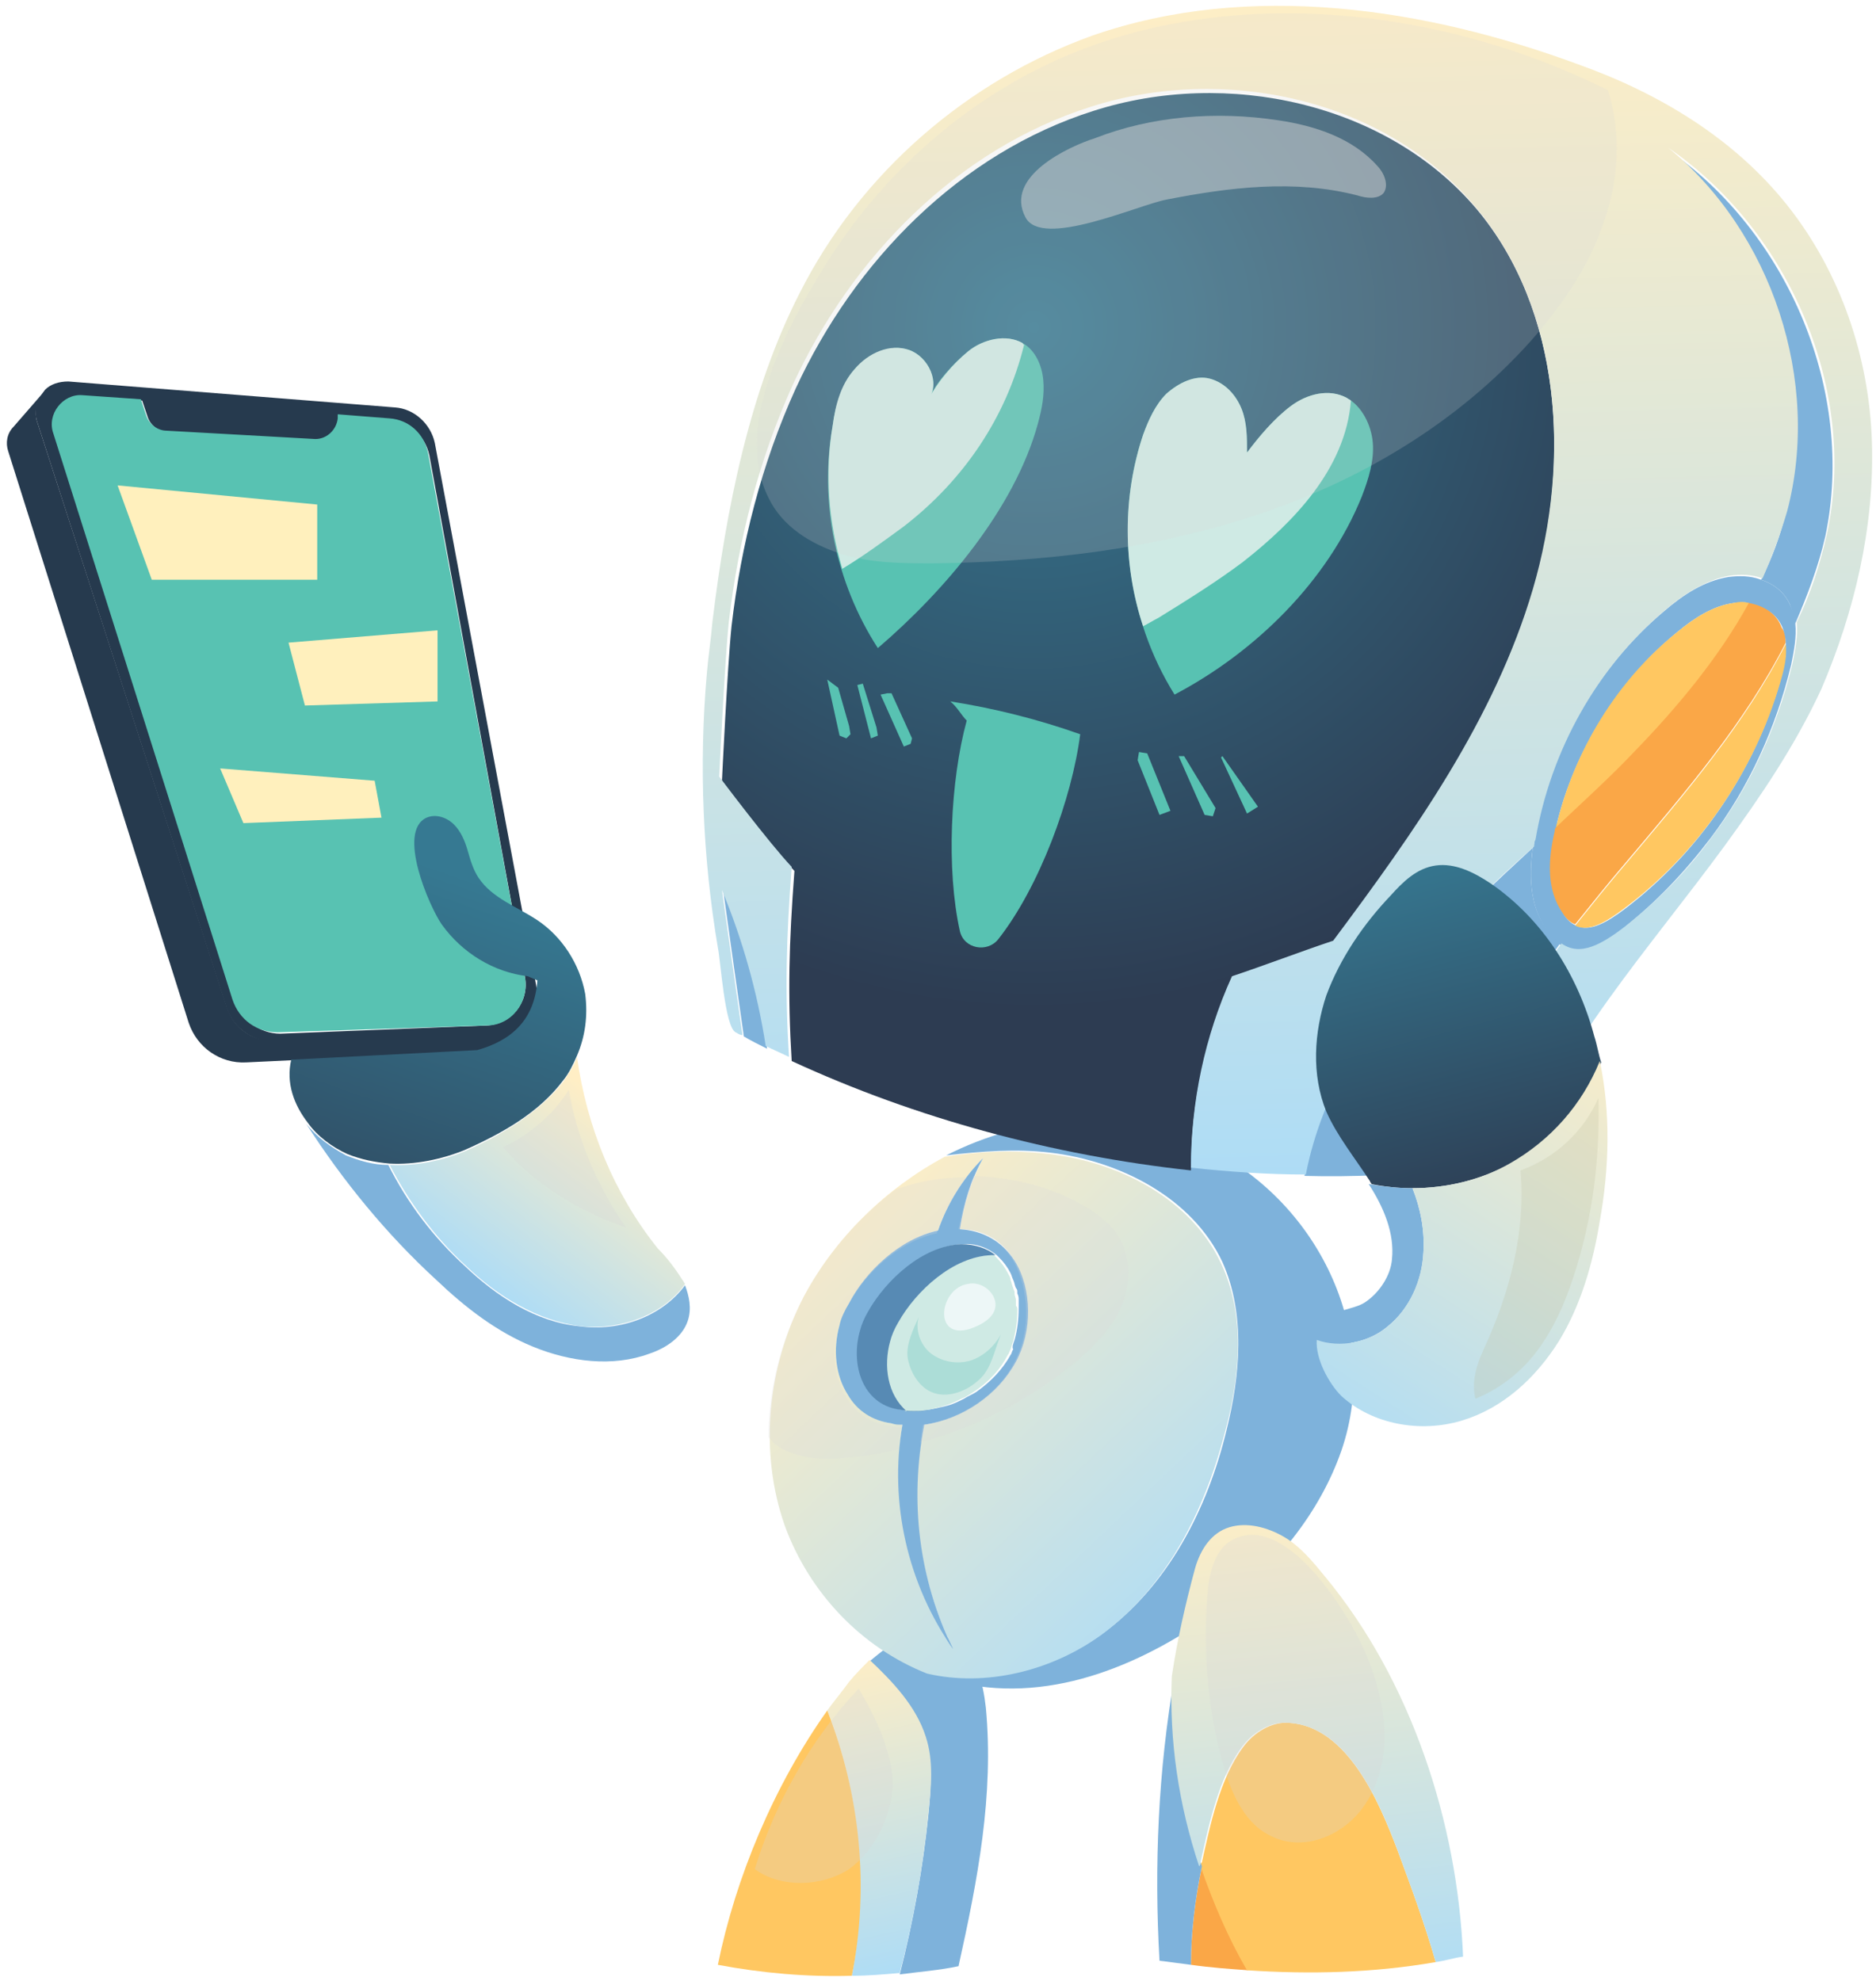 <svg width="196" height="207" viewBox="0 0 196 207" fill="none" xmlns="http://www.w3.org/2000/svg">
<path d="M103 178.429C103.857 187.572 102.143 196.429 100.143 205.429C98.143 205.857 96.143 206 94 206.286C95.429 200.714 96.429 195.143 97 189.572C97.286 186.857 97.429 184.143 96.714 181.572C95.714 178.429 93.286 175.857 90.857 173.572C91.714 172.857 92.572 172.143 93.572 171.572C95.572 170.572 98 170.429 99.857 171.572C102 172.857 102.714 175.857 103 178.429Z" fill="#7EB2DB"/>
<path d="M96.714 181.429C97.572 184 97.286 186.714 97 189.429C96.429 195.143 95.429 200.714 94 206.143C92.286 206.286 90.714 206.429 89 206.429C90.714 197.143 89.857 187.429 86.429 178.714C87.143 177.714 88 176.714 88.714 175.714C89.429 174.857 90.143 174.143 90.857 173.429C93.286 175.714 95.714 178.286 96.714 181.429Z" fill="url(#paint0_linear_667_2991)"/>
<path d="M86.429 178.714C89.857 187.429 90.857 197.143 89 206.429C84.286 206.571 79.572 206.143 75 205.286C76.857 196.143 80.857 186.571 86.429 178.714Z" fill="#FFC761"/>
<path d="M89.714 176.429C84.714 181.714 81 188.286 78.857 195.286C81.572 197.286 85.857 197.143 88.714 195.286C91.429 193.286 93 190 93.286 186.572C93.286 183.143 91.429 179.286 89.714 176.429Z" fill="#D9D9D9" fill-opacity="0.27"/>
<path d="M125.714 119.714C137.571 125.286 144.429 139.143 140.143 151.572C137.857 158.143 133.143 163.857 127.571 168C119.857 173.714 110.143 178 100.429 175.857C99.286 175.572 98.143 175.286 97 174.714C103.143 176.143 110 174.429 115.143 170.714C122 165.714 126.143 157.714 128.143 149.429C129.571 143.714 130.143 137.286 127.714 131.857C124.571 125.143 117 121.286 109.714 120.429C106.143 120 102.571 120.286 98.857 120.714C107 116.572 116.857 115.572 125.714 119.714Z" fill="#7EB2DB"/>
<path d="M127.571 132C130.143 137.429 129.571 143.714 128 149.571C125.857 157.857 121.857 165.857 115 170.857C109.857 174.571 103 176.286 96.857 174.857C90 172.143 84.572 166.429 82 159.429C79.286 151.714 80.143 142.857 84 135.429C87.286 129.286 92.572 124.143 98.714 120.857C102.286 120.286 105.857 120.143 109.571 120.571C117 121.429 124.429 125.286 127.571 132ZM106.143 142.286C107.857 139.143 107.714 134.714 106 131.714C104.714 129.571 102.714 128.429 100.286 128.429C100.714 125.857 101.429 123.429 102.714 121C100.571 123.143 99 125.714 98 128.571C94 129.429 90.429 133 88.714 136.143C88.286 137 88 137.714 87.714 138.429C87 141 87.286 143.714 88.572 145.714C89.572 147.286 91.143 148.429 93.143 148.714C93.429 148.714 93.857 148.857 94.286 148.857C93 157 95 165.571 99.572 172.286C96 165 94.857 156.857 96.572 148.857C100.429 148.286 104.286 145.714 106.143 142.286Z" fill="url(#paint1_linear_667_2991)"/>
<path d="M106 131.714C107.857 134.714 107.857 139.143 106.143 142.286C104.286 145.714 100.571 148.286 96.572 148.857C95 156.857 96 165 99.572 172.286C94.857 165.571 92.857 157 94.286 148.857C93.857 148.857 93.572 148.857 93.143 148.714C91.143 148.429 89.572 147.429 88.572 145.714C87.286 143.714 87 141 87.714 138.429C87.857 137.714 88.286 136.857 88.714 136.143C90.429 132.857 94 129.429 98 128.571C99 125.714 100.571 123.143 102.714 121C101.429 123.286 100.714 125.714 100.286 128.429C102.714 128.571 104.714 129.714 106 131.714ZM106 140C106.286 139 106.429 137.857 106.429 136.714C106.429 136.571 106.429 136.429 106.429 136.429C106.429 136.286 106.429 136.143 106.429 136.143C106.429 136 106.429 136 106.429 135.857C106.429 135.571 106.429 135.429 106.286 135.143V135C106.286 134.857 106.286 134.714 106.143 134.571C106 134.286 106 134 105.857 133.714C105.714 133.429 105.714 133.286 105.571 133C105.286 132.429 104.857 131.857 104.429 131.429C104.286 131.286 104.286 131.286 104.143 131.143C103.286 130.429 102 129.857 100.571 130C96.572 130.143 92.714 133.714 90.857 137C90.429 137.714 90.143 138.429 90 139C89 142.429 90.286 146.714 94.143 147.286C95.714 147.571 97.429 147.286 99 146.857C99.572 146.714 100.143 146.429 100.714 146.143C101.143 145.857 101.571 145.714 102 145.429C103.429 144.429 104.714 143.143 105.571 141.571C105.714 141.429 105.714 141.143 105.857 141C105.714 140.714 105.857 140.429 106 140Z" fill="#7EB2DB"/>
<path d="M106.286 136.857C106.286 138 106.143 139 105.857 140.143C105.714 140.429 105.714 140.714 105.571 141C105.429 141.286 105.429 141.429 105.286 141.572C104.571 143 103.286 144.429 101.714 145.429C101.286 145.714 100.857 146 100.429 146.143C99.857 146.429 99.286 146.714 98.714 146.857C97.286 147.286 96 147.572 94.572 147.429C92.572 145.857 92.143 142.857 92.857 140.143C93 139.572 93.286 138.857 93.714 138.143C95.572 134.857 99.429 131.286 103.429 131.143C103.571 131.143 103.714 131.143 103.857 131.143C104 131.286 104 131.286 104.143 131.429C104.571 131.857 105 132.429 105.286 133C105.429 133.286 105.571 133.429 105.571 133.714C105.714 134 105.714 134.286 105.857 134.572C105.857 134.714 106 134.857 106 135V135.143C106 135.429 106.143 135.572 106.143 135.857C106.143 136 106.143 136 106.143 136.143C106.143 136.286 106.143 136.429 106.143 136.429C106.286 136.572 106.286 136.714 106.286 136.857Z" fill="#CFEAE4"/>
<path d="M104 131.143C103.857 131.143 103.714 131.143 103.571 131.143C99.571 131.286 95.714 134.857 93.857 138.143C93.429 138.857 93.143 139.571 93 140.143C92.286 142.714 92.714 145.714 94.714 147.429C96.143 147.571 97.571 147.286 98.857 146.857C97.286 147.429 95.571 147.571 94 147.286C90 146.714 88.857 142.429 89.857 139C90 138.429 90.286 137.714 90.714 137C92.571 133.714 96.429 130.143 100.429 130C101.857 130 103.143 130.429 104 131.143Z" fill="#578AB4"/>
<path d="M104.571 139.429C103.857 140.715 102.714 141.715 101.429 142.143C100 142.572 98.429 142.286 97.286 141.429C96.143 140.572 95.571 138.857 96 137.572C95.429 138.857 94.572 140.572 94.857 142C95.143 143.429 96 144.857 97.286 145.429C98.857 146.143 100.857 145.429 102.143 144.286C103.571 143.143 103.857 141.143 104.571 139.429Z" fill="#ACDDD7"/>
<path d="M101.286 138.857C102.571 138.429 104.143 137.571 104 136.143C103.857 134.857 102.429 133.857 101.143 134.143C98.143 134.571 97.429 140 101.286 138.857Z" fill="#EDF7F7"/>
<path d="M117.286 130C118.286 132.286 118 135 116.857 137.143C115.714 139.286 113.857 141.143 111.857 142.715C107.286 146.429 101.857 149.143 96.143 150.715C96.286 150.143 96.286 149.429 96.429 148.857C100.429 148.286 104.286 145.715 106 142.286C107.714 139.143 107.571 134.715 105.857 131.715C104.571 129.572 102.571 128.429 100.143 128.429C100.571 126.429 101 124.572 101.714 122.857C105.714 123 109.857 124 113 125.857C114.857 126.857 116.571 128.286 117.286 130ZM88.572 152.286C90.429 152.143 92.143 151.857 93.857 151.429C93.857 150.715 94 149.857 94.143 149.143C93.714 149.143 93.429 149.143 93 149C91 148.715 89.429 147.715 88.429 146C87.143 144 86.857 141.286 87.572 138.715C87.714 138 88.143 137.143 88.572 136.429C90.286 133.143 93.857 129.715 97.857 128.857C98.572 126.715 99.714 124.715 101 123C98.429 123 95.857 123.429 93.572 124.286C89.572 127.286 86.143 131.286 83.857 135.715C81.572 140.143 80.286 145.143 80.286 150.143C80.572 150.429 80.714 150.715 81.143 151C83.143 152.429 86 152.572 88.572 152.286Z" fill="#D9D9D9" fill-opacity="0.24"/>
<path d="M125.572 195C126.857 198.714 128.429 202.429 130.429 205.857C128.429 205.714 126.429 205.571 124.429 205.286C124.429 201.857 124.857 198.429 125.572 195Z" fill="#FAA747"/>
<path d="M146 193.286C147.429 197.143 148.857 201 150 205C143.429 206.143 136.857 206.286 130.286 205.857C128.286 202.428 126.714 198.714 125.429 195C125.429 194.857 125.429 194.714 125.572 194.571C126.429 190.714 127.429 185.857 129.857 182.571C131 181 132.857 179.857 134.714 180C140.857 180.428 144.143 188.428 146 193.286Z" fill="#FFC761"/>
<path d="M125.571 195C124.857 198.428 124.429 201.857 124.429 205.285C123.286 205.143 122.286 205 121.143 204.857C120.571 195 121 185 122.714 175.143C122.429 181.857 123.429 188.571 125.571 195Z" fill="#7EB2DB"/>
<path d="M152.857 204.428C151.857 204.571 151 204.857 150 205C148.857 201 147.429 197.143 146 193.286C144.143 188.428 140.857 180.286 134.572 180C132.714 179.857 130.857 181 129.714 182.571C127.286 185.857 126.286 190.714 125.429 194.571C125.429 194.714 125.429 194.857 125.286 195C123.143 188.571 122.143 181.857 122.429 175.143C123 171.286 123.857 167.571 124.857 163.857C125.429 161.857 126.572 160.143 128.429 159.571C130.286 159 132.429 159.571 134.143 160.571C135.857 161.571 137.143 163.143 138.429 164.714C147.429 175.571 152.286 190.428 152.857 204.428Z" fill="url(#paint2_linear_667_2991)"/>
<path d="M127.429 183C128.286 186.571 129.714 190.428 132.857 191.857C136 193.428 140 192 142.286 189C146.143 183.857 144.714 176.714 142 171.286C140 167.286 133.857 157.857 128.571 161C126.857 162 126.286 164.571 126.143 166.714C125.714 172.286 126.143 177.857 127.429 183Z" fill="#D9D9D9" fill-opacity="0.27"/>
<path d="M160.143 61.857C156.143 75.429 147.714 87.286 139.286 98.572C135.857 99.714 132.143 101.143 128.714 102.286C125.857 108.571 124.429 115.429 124.429 122.286C110 120.714 95.714 116.857 82.714 110.857C82.286 103.857 82.429 98.572 83 91C80.572 88.429 75.429 81.572 75.429 81.572C75.429 81.572 76 69.572 76.429 65.429C77.429 56.857 79.572 48.429 83.143 40.572C89.286 27.286 100.286 16 114.286 11.572C128.143 7.143 144.857 10.714 154.286 21.857C163.143 32.429 164.143 48.286 160.143 61.857Z" fill="url(#paint3_radial_667_2991)"/>
<path d="M91.714 67.714C87.286 60.857 85.572 52.428 87 44.428C87.286 42.285 88 40.143 89.286 38.571C90.714 37 93 35.857 95 36.571C97 37.285 98.286 40 97 41.714C97.857 39.857 99.572 38 101.143 36.714C102.714 35.428 105.143 34.857 106.857 35.857C108.143 36.571 108.857 38.143 109 39.714C109.143 41.285 108.857 42.714 108.429 44.285C106 53.143 98.714 61.714 91.714 67.714ZM142.286 51.857C143 50 143.572 48.143 143.429 46.285C143.286 44.428 142.286 42.428 140.714 41.571C138.857 40.571 136.572 41.143 134.857 42.428C133.143 43.714 131.572 45.571 130.286 47.285C130.286 45.714 130.286 44.143 129.714 42.714C129.143 41.285 128 40 126.429 39.571C124.857 39.143 123.143 40 121.857 41.143C120.714 42.285 120 43.857 119.429 45.428C116.429 54.285 117.714 64.571 122.714 72.571C131.143 68.143 138.714 60.714 142.286 51.857ZM112.857 76.714C108.429 75.143 103.857 74 99.286 73.285C100 73.857 100.429 74.714 101 75.285C99.286 81.571 98.857 90.857 100.286 97.285C100.714 99.143 103.143 99.571 104.286 98.143C108.572 92.714 112 83.428 112.857 76.714Z" fill="#58C2B2"/>
<path d="M122.286 84.714L121.143 85.143L118.857 79.429L119 78.571L119.857 78.714L122.286 84.714ZM127 84.429L123.714 79H123.143L125.857 85.143L126.714 85.286L127 84.429ZM131.429 84.286L127.714 79L127.572 79.143L130.286 85L131.429 84.286ZM88.714 75.857L87.572 71.857L86.429 71L87.714 76.857L88.429 77.143L88.857 76.714L88.714 75.857ZM91.572 76L90.143 71.429L89.572 71.571L91 77.143L91.714 76.857L91.572 76ZM95.286 77.143L93.143 72.429H92.714L92 72.571L94.429 78L95.143 77.714L95.286 77.143Z" fill="#58C2B2"/>
<path d="M121 64.571C124 62.714 127 60.857 129.857 58.714C135.143 54.571 140.572 49 141.143 41.857C141 41.714 140.857 41.714 140.714 41.571C138.857 40.571 136.572 41.143 134.857 42.428C133.143 43.714 131.572 45.571 130.286 47.286C130.286 45.714 130.286 44.143 129.714 42.714C129.143 41.286 128 40 126.429 39.571C124.857 39.143 123.143 40 121.857 41.143C120.714 42.286 120 43.857 119.429 45.428C117.286 51.857 117.286 59 119.429 65.428C120 65.143 120.429 64.857 121 64.571Z" fill="#CFEAE4"/>
<path d="M94.429 55C100.714 50.143 105.143 43.571 107 36C106.857 36 106.857 35.857 106.857 35.857C105.143 34.857 102.714 35.428 101.143 36.714C99.572 38 98 39.857 97 41.714C98.286 40 97 37.285 95 36.571C93 35.857 90.714 36.857 89.286 38.571C87.857 40.143 87.286 42.285 87 44.428C86.143 49.428 86.572 54.571 88 59.428C90.143 58.143 92.286 56.571 94.429 55Z" fill="#CFEAE4"/>
<path d="M186.572 67.143C182.286 75.571 175.857 83 169.714 90.285C168 92.285 166.286 94.428 164.572 96.571C164.143 96.428 163.572 96 163.143 95.285C161.429 92.857 161.572 89.714 162.286 86.714C162.286 86.571 162.286 86.428 162.429 86.285C165.143 83.714 168 81.143 170.572 78.428C175.143 73.714 179.429 68.571 182.572 62.857C184.143 63.143 185.572 64 186.143 65.571C186.572 66.143 186.572 66.714 186.572 67.143Z" fill="#FAA747"/>
<path d="M187.143 69.428C187.429 68 187.714 66.571 187.572 65.143C187.572 64.428 187.286 63.714 187 63.143C186.429 61.857 185.286 61 184 60.571C182.857 60.143 181.714 60.143 180.572 60.286C178 60.714 175.857 62.143 173.857 63.857C166.714 69.857 161.857 78.571 160.286 87.857C160.286 88.143 160.286 88.286 160.143 88.571C159.714 91.857 159.857 95.143 162 97.714C162.286 98.143 162.714 98.428 163 98.714C165 100.143 167.429 98.857 169.572 97C173 94.286 176 91.143 178.714 87.571C182.714 82.286 185.572 76 187.143 69.428ZM169.714 95C168 96.286 166.143 97.428 164.714 96.714C164.286 96.571 163.714 96.143 163.286 95.428C161.572 93 161.714 89.857 162.429 86.857C162.429 86.714 162.429 86.571 162.572 86.428C164.429 78.428 169.143 71 175.286 66C177 64.571 179 63.286 181.143 63C181.714 63 182.143 62.857 182.714 63C184.286 63.286 185.714 64.143 186.286 65.714C186.429 66.143 186.572 66.714 186.572 67.143C186.714 68.428 186.286 69.857 186 71.143C183.286 80.714 177.286 89.286 169.714 95Z" fill="#7EB2DB"/>
<path d="M186 71.286C183.286 80.715 177.286 89.286 169.572 95C167.857 96.286 166 97.429 164.572 96.715C166.286 94.572 168 92.429 169.714 90.429C175.857 83.143 182.286 75.715 186.572 67.286C186.714 68.572 186.429 69.857 186 71.286ZM175.286 66C169 71 164.429 78.429 162.572 86.429C165.286 83.857 168.143 81.286 170.714 78.572C175.286 73.857 179.572 68.715 182.714 63C182.143 62.857 181.714 62.857 181.143 63C179 63.286 177 64.572 175.286 66Z" fill="#FFC761"/>
<path d="M80.143 109.571C79.286 109.143 78.429 108.714 77.714 108.286C77 103.286 76.286 98.286 75.572 93.143C77.857 98.428 79.429 104 80.143 109.571ZM174.143 15.571C185 24.428 190.143 40 186.572 53.571C186 56 185.143 58.286 184 60.571C185.286 61 186.429 61.857 187 63.143C187.286 63.857 187.429 64.428 187.572 65.143C188.857 62.143 190 59.143 190.714 56C193.857 41 186.857 24.286 174.143 15.571ZM160.143 88.571C156.286 92.143 152.572 95.571 149.143 99.428C143.143 106.143 138 114.143 136.286 122.857C141.429 123 146.429 122.714 151.572 122.286C153.143 113.714 157.714 105.857 163 98.571C162.714 98.286 162.286 98 162 97.571C159.857 95.143 159.714 91.857 160.143 88.571Z" fill="#7EB2DB"/>
<path d="M195.572 46.143C195.286 37.286 192.286 28.429 186.714 21.429C181.143 14.429 173.286 9.714 164.857 6.714C149 0.857 130.572 -2 114.143 3.714C101 8.429 89.857 18.143 83.572 30.571C78.286 40.857 75.857 53.286 74.429 65C74.286 66.714 74 68.571 73.857 70.286C73 79.857 73.429 89.714 75 99C75.286 100.286 75.714 107.286 76.857 107.857C77.143 108 77.286 108.143 77.572 108.143C76.857 103.143 76.143 98.143 75.429 93C77.572 98.143 79.143 103.714 80 109.286C80.857 109.714 81.572 110 82.429 110.429C82 103.429 82.143 98.143 82.714 90.571C80.286 88 75.143 81.143 75.143 81.143C75.143 81.143 75.714 69.143 76.143 65C77.143 56.429 79.286 48 82.857 40.143C89 26.857 100 15.571 114 11.143C127.857 6.714 144.572 10.286 154 21.429C163.143 32.143 164.143 48 160.143 61.571C156.143 75.143 147.714 87 139.286 98.286C135.857 99.429 132.143 100.857 128.714 102C125.857 108.286 124.429 115.143 124.429 122C128.429 122.429 132.429 122.714 136.429 122.714C138.143 113.857 143.286 106 149.286 99.286C152.714 95.429 156.429 91.857 160.286 88.429C160.286 88.143 160.286 88 160.429 87.714C162 78.429 166.857 69.714 174 63.714C176 62 178.286 60.571 180.714 60.143C181.857 60 183 60 184.143 60.429C185.143 58.143 186 55.857 186.714 53.429C190.286 39.857 185.143 24.286 174.286 15.429C187 24.143 194.143 40.857 190.857 55.857C190.143 59 189.143 62.143 187.714 65C187.857 66.429 187.572 67.857 187.286 69.286C185.714 75.857 182.857 82.143 178.857 87.429C176.286 91 173.143 94.143 169.714 96.857C167.429 98.571 165.143 100 163.143 98.571C157.714 105.857 153.143 113.571 151.714 122.286C154 122 156.286 121.714 158.429 121.429C163.143 109.143 172.286 99.143 180.143 88.429C184 83.143 187.572 77.857 190.286 72C193.714 64 195.857 55.143 195.572 46.143Z" fill="url(#paint4_linear_667_2991)"/>
<path d="M168 9.429C169.429 14 169.143 19 167.429 23.571C165.857 28.143 163 32.143 159.857 35.714C152.143 44.286 142 50.286 131.143 53.857C120.286 57.428 109 58.714 97.572 58.857C94.286 58.857 91 58.857 87.857 57.857C84.714 56.857 81.714 55 80.286 52C76.429 44.286 82.714 33.143 86.857 26.714C92.143 18.571 99.572 11.714 108.286 7.286C126.572 -2 150 0.429 168 9.429Z" fill="#D9D9D9" fill-opacity="0.2"/>
<path d="M133.572 12.571C137.429 13.143 141.286 14.428 143.857 17.286C144.572 18 145.143 19.286 144.572 20.143C144 20.857 142.714 20.714 141.857 20.428C135.286 18.714 128.429 19.571 121.857 20.857C118.857 21.428 108.857 26 107.143 22.714C104.857 18.428 111.714 15.286 114.429 14.428C120.286 12.143 127 11.571 133.572 12.571Z" fill="#D9D9D9" fill-opacity="0.5"/>
<path d="M56 102.857C56.286 104.286 55.857 105.571 55 106.571L54.857 106.857C54.143 107.714 53 108.143 51.857 108.285L28.714 108.857C26.429 108.857 24.429 107.428 23.714 105.428L3.857 44C3.571 43 3.714 42 4.286 41.285L4.714 40.714C5.286 40.143 6.143 39.857 7.143 39.857L41.286 42.571C43.286 42.714 45 44.285 45.429 46.285L56 102.857ZM50.857 107.143C53.429 107 55.286 104.714 54.857 102.143L44.857 47.571C44.429 45.571 42.857 44.143 40.857 44L35.429 43.571V44C35.286 45.285 34.143 46.285 32.857 46.143L17.572 45.143C16.572 45.143 15.714 44.428 15.429 43.571L14.857 41.857L8.714 41.428C6.572 41.285 5 43.285 5.714 45.428L24.572 104.571C25.286 106.571 27.143 108 29.286 108L50.857 107.143Z" fill="#263A4E"/>
<path d="M54.857 102.143C55.286 104.714 53.429 107.143 50.857 107.143L29 107.857C26.857 107.857 25 106.571 24.286 104.428L5.572 45.286C4.857 43.286 6.572 41.143 8.572 41.286L14.714 41.714L15.286 43.428C15.572 44.286 16.429 45 17.429 45L32.714 45.857C34 46 35.143 45 35.286 43.714V43.286L40.714 43.714C42.714 43.857 44.286 45.286 44.714 47.286L54.857 102.143Z" fill="#58C2B2"/>
<path d="M54.857 106.714L54 107.714C52.857 109 51.286 109.714 49.714 109.857L25.714 111C23 111.143 20.572 109.428 19.714 106.857L0.857 47.143C0.571 46.286 0.714 45.286 1.429 44.571L4.286 41.286C3.857 42 3.571 43 3.857 44L23.714 105.286C24.429 107.428 26.429 108.857 28.714 108.714L51.857 108C53 108.143 54.143 107.571 54.857 106.714Z" fill="#263A4E"/>
<path d="M12.286 50.714L15.857 60.571H33.143V52.714L12.286 50.714Z" fill="#FFF0BD"/>
<path d="M30.143 67.143L31.857 73.714L45.714 73.285V65.857L30.143 67.143Z" fill="#FFF0BD"/>
<path d="M23 80.286L25.429 86L39.857 85.428L39.143 81.571L23 80.286Z" fill="#FFF0BD"/>
<path d="M71.571 134.286C72 135.429 72.286 136.714 71.857 138C71.286 139.714 69.571 140.857 67.857 141.429C64 142.857 59.571 142.286 55.714 140.714C51.857 139.143 48.571 136.572 45.571 133.714C40.429 129 35.857 123.429 32 117.429C33.143 118.857 34.571 119.857 36.143 120.714C37.571 121.286 39 121.714 40.571 121.714C42.571 125.714 45.286 129.286 48.571 132.286C51.857 135.429 56 138.143 60.571 138.572C64.714 139.143 69.143 137.572 71.571 134.286Z" fill="#7EB2DB"/>
<path d="M71.286 133.714C71.429 133.857 71.429 134 71.572 134.143C69.286 137.429 64.714 139 60.714 138.572C56.143 138 52 135.429 48.714 132.286C45.429 129.286 42.714 125.572 40.714 121.714C43.429 121.857 46.143 121.286 48.572 120.286C52.429 118.572 56.286 116.286 58.857 113C59.429 112.143 60 111.286 60.286 110.429C61.286 117.714 64.143 124.714 68.714 130.429C69.714 131.429 70.572 132.572 71.286 133.714Z" fill="url(#paint5_linear_667_2991)"/>
<path d="M60.286 110.286C59.857 111.286 59.429 112.143 58.857 112.857C56.286 116.286 52.429 118.429 48.572 120.143C46.143 121.143 43.286 121.715 40.714 121.572C39.143 121.429 37.714 121.143 36.286 120.572C34.714 119.857 33.143 118.715 32.143 117.286C30.714 115.429 29.857 113.143 30.429 110.715L49.857 109.715C53.429 108.715 55.857 106.572 56.143 102.429L55.143 102C51.572 101.572 48.286 99.572 46.143 96.572C44.857 94.715 41.429 86.857 44.572 85.429C45.572 85 46.714 85.429 47.429 86.143C48.143 86.857 48.572 87.857 48.857 88.857C49.143 89.857 49.429 90.857 50 91.715C51.429 93.857 54 94.715 56.143 96.143C58.714 97.857 60.572 100.715 61.143 103.857C61.429 106.143 61.143 108.286 60.286 110.286Z" fill="url(#paint6_linear_667_2991)"/>
<path d="M65.429 128.286C62.429 124 60.286 119 59.429 113.857C57.857 116.429 55.286 118.572 52.572 119.857C55.714 123.715 60.572 126.572 65.429 128.286Z" fill="#D9D9D9" fill-opacity="0.27"/>
<path d="M147.571 124.143C146.143 124.143 144.714 124 143.286 123.714C143.286 123.572 143.143 123.572 143.143 123.429C141.571 121 139.714 118.714 138.571 116.143C137 112.286 137.286 107.857 138.571 104C140 100.143 142.429 96.572 145.286 93.572C146.571 92.143 148 90.714 150 90.429C152 90.143 154 91.143 155.714 92.286C161.143 96 164.857 101.857 166.571 108.286C166.857 109.143 167 110.143 167.286 111C165.429 115.429 162.143 119.286 157.857 121.572C154.714 123.286 151.143 124.143 147.571 124.143Z" fill="url(#paint7_linear_667_2991)"/>
<path d="M147.572 124.143C148.429 126.286 148.857 128.571 148.714 130.857C148.572 133.857 147.286 136.714 145 138.571C143 140.286 140 140.857 137.572 140C137.714 139 138.143 138 139.143 137.429C140.286 136.714 141.714 136.714 142.714 136C144.143 135 145.286 133.286 145.429 131.571C145.714 128.857 144.572 126.143 143 123.714C144.714 124 146.143 124.143 147.572 124.143Z" fill="#7EB2DB"/>
<path d="M167.143 110.857C168.286 116.286 168.143 122 167.143 127.572C166.429 132 165.143 136.429 162.857 140.143C160.429 144 157 147.143 152.714 148.429C148.429 149.715 143.429 148.857 140.143 145.857C138.857 144.572 137.429 142 137.571 140C140 140.857 143 140.286 145 138.572C147.286 136.715 148.571 133.715 148.714 130.857C148.857 128.572 148.429 126.286 147.571 124.143C151.143 124.143 154.714 123.286 157.714 121.572C162 119.143 165.286 115.429 167.143 110.857Z" fill="url(#paint8_linear_667_2991)"/>
<path d="M158.857 122.286C162.428 121 165.428 118.286 167 114.714C167.143 120.429 166.571 125.857 165 131.429C164.143 134.429 163 137.572 161.286 140.143C159.571 142.857 157 145 154.143 146.143C153.714 144.286 154.286 142.571 155 141C157.714 135.143 159.428 128.714 158.857 122.286Z" fill="#BDBE9A" fill-opacity="0.24"/>
<defs>
<linearGradient id="paint0_linear_667_2991" x1="88.253" y1="172.93" x2="95.56" y2="206.197" gradientUnits="userSpaceOnUse">
<stop stop-color="#FFEEC5"/>
<stop offset="1" stop-color="#ADDCF6"/>
</linearGradient>
<linearGradient id="paint1_linear_667_2991" x1="85.781" y1="126.577" x2="126.741" y2="169.845" gradientUnits="userSpaceOnUse">
<stop stop-color="#FFEEC5"/>
<stop offset="1" stop-color="#ADDCF6"/>
</linearGradient>
<linearGradient id="paint2_linear_667_2991" x1="133.943" y1="156.289" x2="139.712" y2="209.652" gradientUnits="userSpaceOnUse">
<stop stop-color="#FFEEC5"/>
<stop offset="1" stop-color="#ADDCF6"/>
</linearGradient>
<radialGradient id="paint3_radial_667_2991" cx="0" cy="0" r="1" gradientUnits="userSpaceOnUse" gradientTransform="translate(108.167 34.116) rotate(9.858) scale(71.426 71.426)">
<stop stop-color="#367992"/>
<stop offset="1" stop-color="#2D3C52"/>
</radialGradient>
<linearGradient id="paint4_linear_667_2991" x1="132.947" y1="-1.556" x2="136.024" y2="124.208" gradientUnits="userSpaceOnUse">
<stop stop-color="#FFEEC5"/>
<stop offset="1" stop-color="#ADDCF6"/>
</linearGradient>
<linearGradient id="paint5_linear_667_2991" x1="64.882" y1="116.392" x2="50.929" y2="134.721" gradientUnits="userSpaceOnUse">
<stop stop-color="#FFEEC5"/>
<stop offset="1" stop-color="#ADDCF6"/>
</linearGradient>
<linearGradient id="paint6_linear_667_2991" x1="51.602" y1="92.637" x2="34.871" y2="140.231" gradientUnits="userSpaceOnUse">
<stop stop-color="#367992"/>
<stop offset="1" stop-color="#2D3C52"/>
</linearGradient>
<linearGradient id="paint7_linear_667_2991" x1="146.265" y1="88.899" x2="156.361" y2="126.686" gradientUnits="userSpaceOnUse">
<stop stop-color="#367992"/>
<stop offset="1" stop-color="#2D3C52"/>
</linearGradient>
<linearGradient id="paint8_linear_667_2991" x1="171.686" y1="106.692" x2="141.524" y2="153.473" gradientUnits="userSpaceOnUse">
<stop stop-color="#FFEEC5"/>
<stop offset="1" stop-color="#ADDCF6"/>
</linearGradient>
</defs>
</svg>
